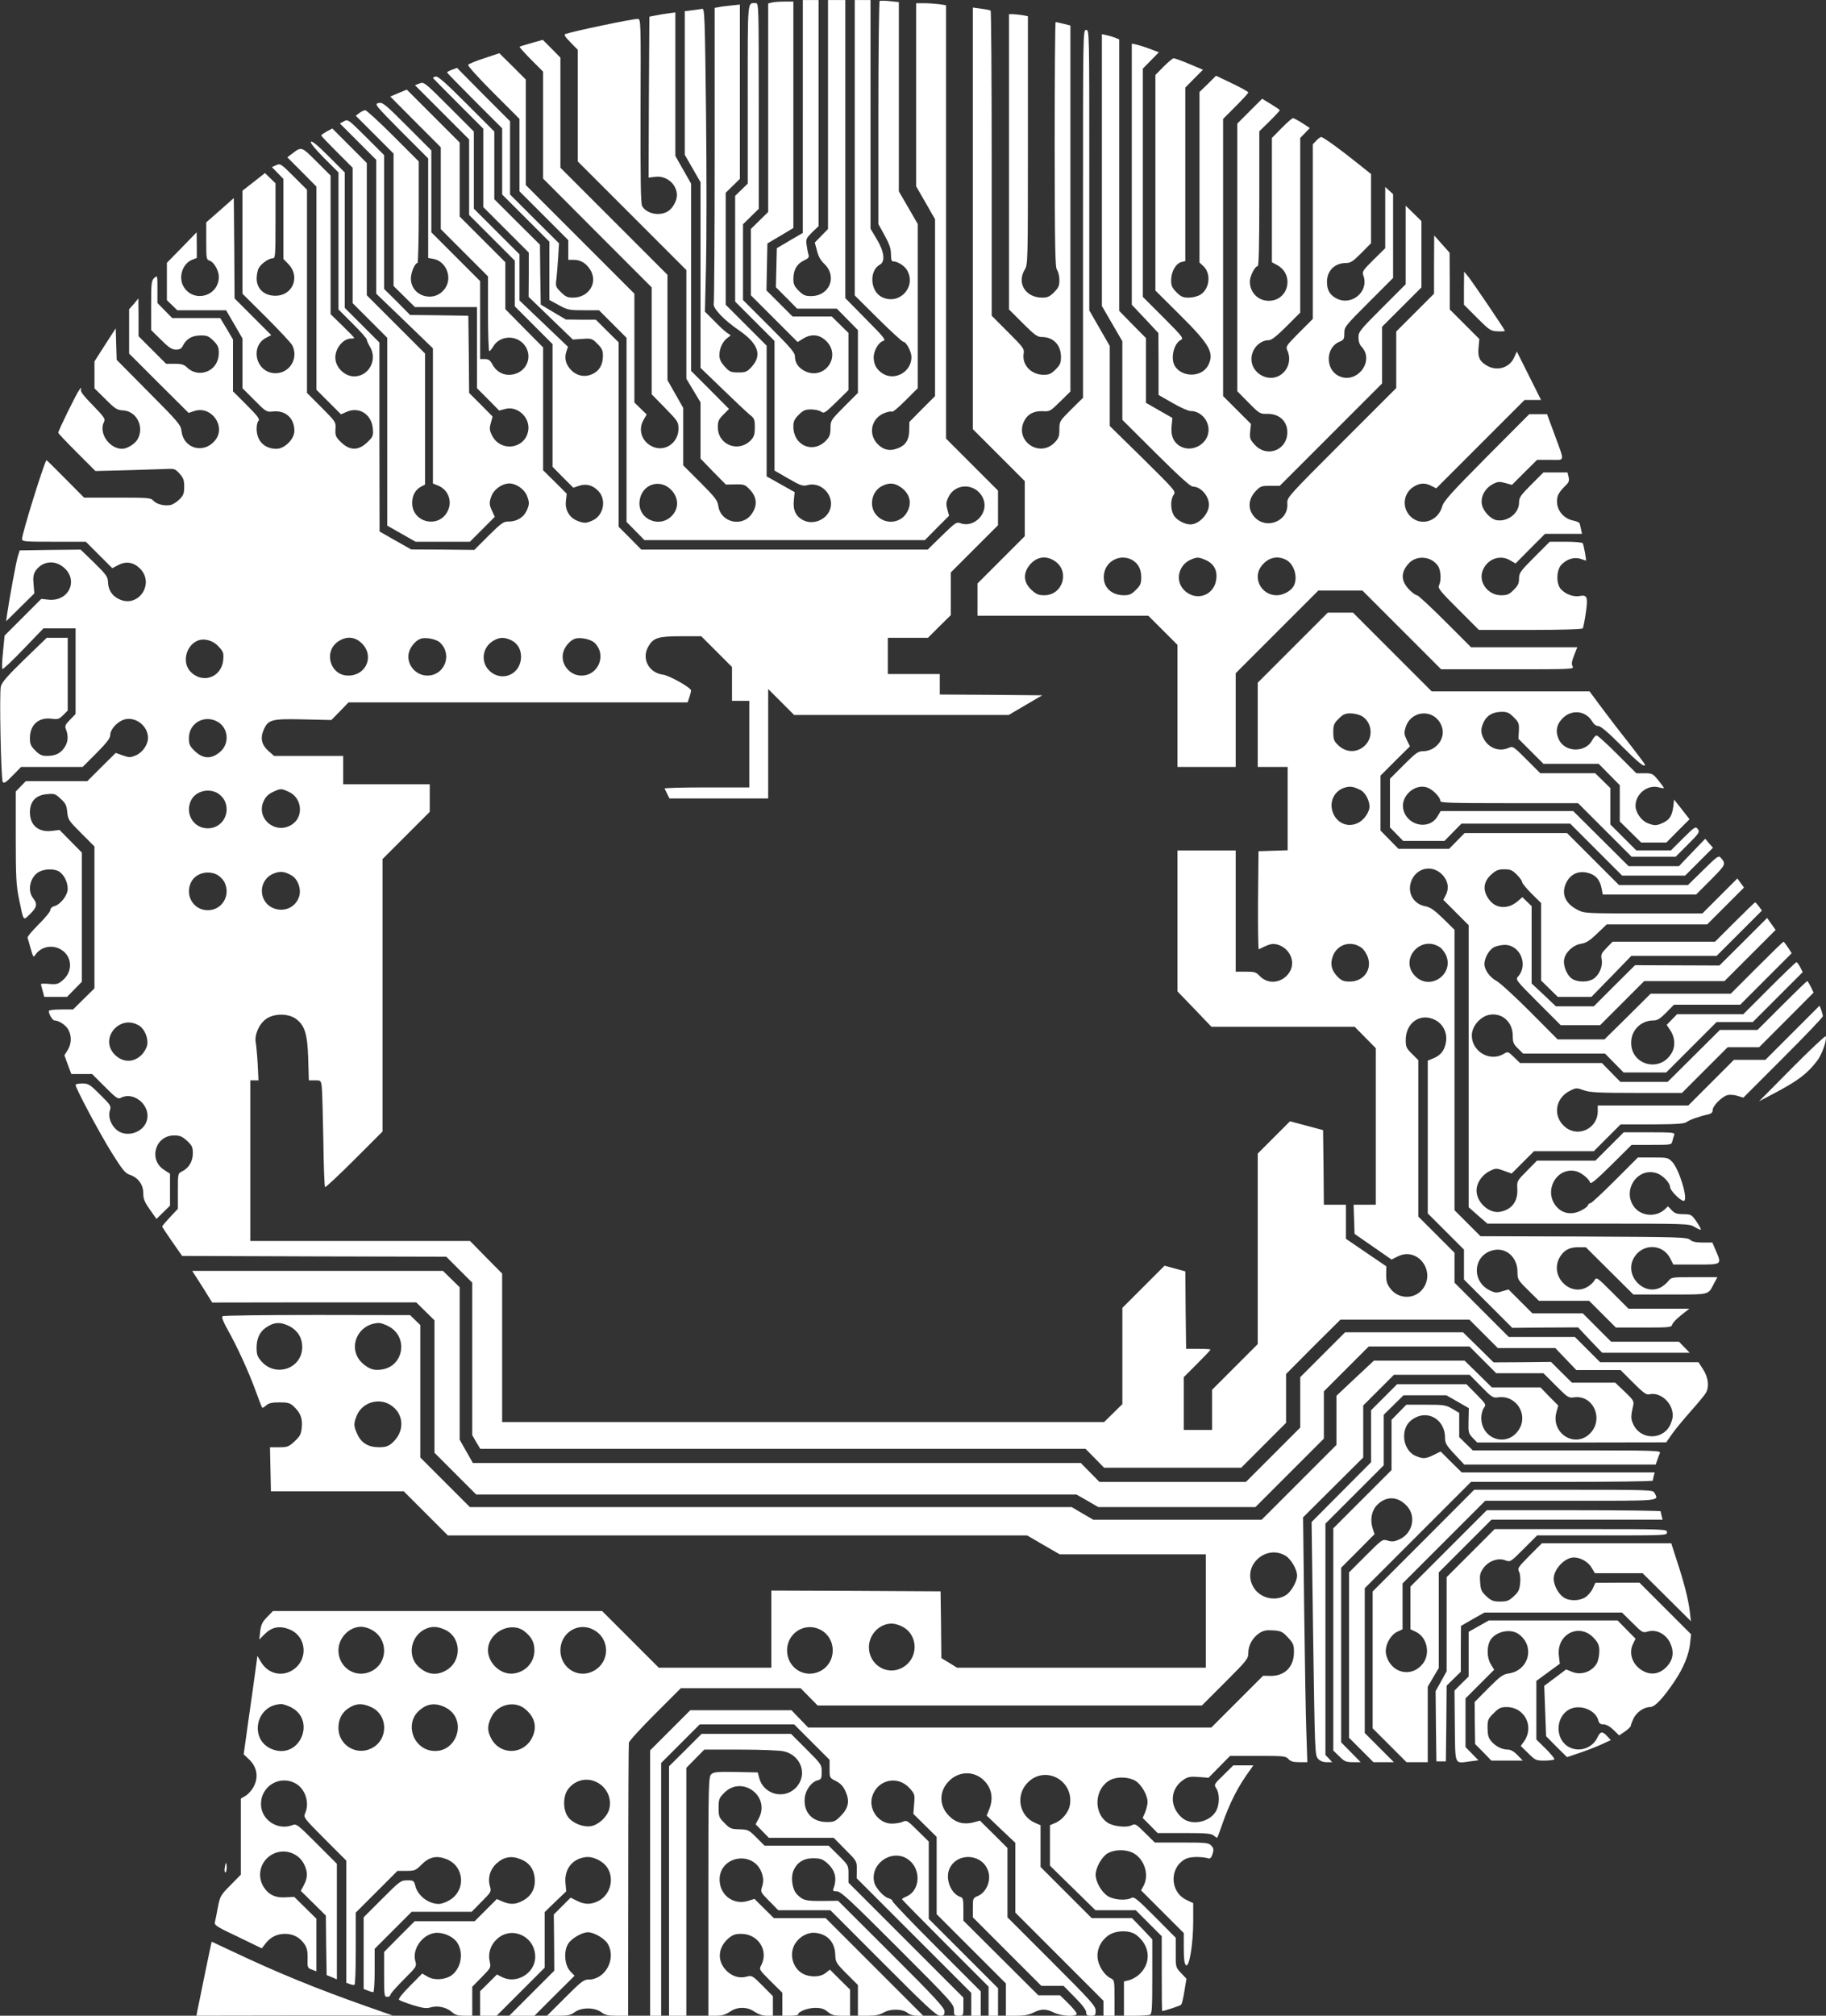 <?xml version="1.0" standalone="no"?>
<!DOCTYPE svg PUBLIC "-//W3C//DTD SVG 20010904//EN"
 "http://www.w3.org/TR/2001/REC-SVG-20010904/DTD/svg10.dtd">
<svg version="1.0" xmlns="http://www.w3.org/2000/svg"
 width="1160pt" height="1280pt" viewBox="0 0 1160 1280"
 preserveAspectRatio="xMidYMid meet">
<rect x="0" y="0" width="1160" height="1280" fill="#333333" stroke="none"/>
<g transform="translate(0,1280) scale(0.1,-0.1)"
fill="#ffffff" stroke="none">
<path d="M5100 12061 l0 -740 -82 -48 -83 -49 -3 -124 -3 -124 68 -68 67 -68
126 0 126 0 67 -68 67 -68 0 -199 0 -200 -87 -87 c-85 -86 -87 -88 -87 -137
-1 -43 -6 -56 -32 -82 -82 -81 -204 -27 -204 92 0 33 6 47 34 75 28 28 41 34
78 34 24 0 53 -6 64 -14 19 -13 25 -9 97 61 l77 76 0 181 0 182 -53 52 -53 52
-125 0 -124 0 -83 83 -83 83 3 149 3 149 83 49 82 49 0 719 0 719 -57 0 c-32
0 -68 -3 -80 -6 l-23 -6 0 -662 0 -662 -55 -54 -55 -54 0 -211 0 -210 148
-148 149 -149 34 21 c52 32 102 28 144 -11 106 -98 -7 -259 -135 -193 -38 20
-60 52 -60 90 0 26 -24 54 -165 195 l-165 165 0 240 0 241 50 49 50 49 0 653
c0 637 0 653 -19 653 -54 0 -51 35 -51 -579 l0 -567 -40 -39 -40 -39 0 -336 0
-335 125 -125 125 -125 0 -412 0 -411 88 -51 c78 -45 92 -49 120 -42 84 25
169 -59 148 -144 -18 -71 -104 -111 -170 -80 -50 24 -70 65 -63 129 l5 51 -89
50 -89 50 0 415 0 415 -130 130 -130 130 0 355 0 356 45 44 45 44 0 554 0 553
-57 -6 c-32 -3 -68 -8 -80 -11 l-23 -4 0 -928 c0 -510 -3 -937 -6 -949 -8 -29
63 -104 161 -171 122 -84 147 -157 81 -230 -31 -34 -39 -37 -86 -37 -47 0 -55
3 -86 37 -25 28 -34 47 -34 73 0 43 21 88 52 110 23 16 23 16 3 27 -11 6 -49
39 -83 75 l-64 64 7 297 c4 163 4 597 0 963 -7 608 -9 666 -24 663 -9 -2 -37
-6 -63 -9 l-48 -6 0 -456 0 -456 50 -87 50 -87 0 -590 0 -589 139 -134 c76
-74 154 -147 172 -162 31 -24 34 -31 34 -81 0 -45 -5 -60 -24 -81 -78 -83
-211 -32 -211 81 0 38 5 50 36 81 l35 35 -120 121 -121 121 0 595 0 594 -50
88 -50 88 0 456 0 455 -47 -6 c-27 -4 -64 -10 -83 -14 l-35 -7 -3 -511 -2
-511 41 5 c72 10 139 -46 139 -117 0 -36 -28 -85 -59 -103 -53 -31 -136 -14
-162 35 -9 16 -11 178 -10 605 2 575 2 583 -18 583 -35 0 -400 -76 -460 -96
-10 -3 -1 -19 32 -52 l47 -48 0 -354 0 -355 345 -345 345 -345 0 -345 0 -345
45 -75 45 -75 0 -179 0 -178 80 -83 81 -82 60 1 c58 1 62 -1 95 -36 42 -46 46
-97 11 -149 -60 -90 -200 -58 -214 49 -5 34 -20 54 -114 148 l-109 109 0 182
0 183 -50 88 -50 88 0 335 0 334 -340 340 -340 340 0 350 0 349 -56 57 -56 56
-71 -20 c-40 -11 -74 -22 -76 -24 -3 -2 30 -38 72 -81 l77 -77 0 -340 0 -339
345 -346 345 -345 0 -340 0 -339 85 -87 c81 -83 85 -88 85 -132 0 -82 -74
-141 -149 -119 -78 24 -113 107 -73 175 l20 35 -39 38 -39 38 0 346 0 345
-345 345 -345 345 0 335 0 335 -84 84 -84 83 -96 -32 c-53 -17 -99 -36 -102
-42 -4 -6 68 -85 160 -177 l166 -166 0 -230 0 -230 155 -155 155 -155 0 -62 0
-63 33 0 c44 0 77 -19 104 -59 55 -82 -4 -181 -107 -181 -35 0 -48 6 -77 35
-33 33 -35 37 -28 87 3 29 8 91 11 138 l5 85 -156 155 -155 155 0 232 0 233
-169 169 -168 170 -32 -12 c-17 -6 -31 -14 -31 -17 0 -3 79 -84 175 -180 l175
-175 0 -210 0 -210 150 -150 150 -150 0 -185 0 -185 59 -32 c56 -31 66 -33
158 -33 l98 0 87 -87 88 -88 0 -585 0 -584 57 -58 57 -58 891 0 890 0 77 78
77 77 -11 40 c-9 34 -8 47 7 78 45 95 180 89 221 -10 38 -89 -57 -189 -146
-155 -23 9 -33 2 -116 -79 l-91 -89 -909 0 -910 0 -72 73 -72 72 0 585 0 586
-73 72 -72 72 -95 0 -95 1 -80 47 -80 48 -3 190 -2 190 -145 144 -145 145 0
215 0 215 -178 178 c-133 133 -182 176 -195 171 -9 -3 -17 -7 -17 -9 0 -1 72
-74 160 -162 l160 -160 0 -249 0 -249 144 -144 145 -145 0 -140 -1 -141 141
-136 140 -135 60 4 c58 4 62 3 96 -31 29 -29 35 -42 35 -76 0 -57 -22 -95 -66
-116 -47 -22 -98 -13 -135 24 -34 35 -45 73 -32 116 l11 33 -154 147 -154 147
0 146 0 147 -145 145 -145 145 0 245 0 245 -158 158 c-155 155 -159 158 -187
147 l-29 -11 172 -172 172 -172 0 -240 0 -240 145 -145 145 -145 0 -145 0
-145 120 -120 120 -120 0 -390 0 -389 66 -67 66 -66 36 12 c46 16 89 4 125
-35 50 -55 31 -152 -37 -184 -42 -20 -57 -20 -101 -2 -50 21 -77 70 -70 126
l5 45 -75 75 -75 74 0 390 0 390 -120 121 -120 122 0 149 0 149 -145 145 -145
145 0 235 0 235 -168 168 -168 168 -53 -22 -52 -22 160 -161 161 -161 0 -260
0 -260 150 -150 150 -150 0 -237 c0 -131 4 -238 8 -238 4 0 16 14 26 31 38 64
132 74 187 20 77 -78 23 -201 -89 -201 -45 0 -84 26 -107 71 -12 22 -23 29
-45 29 l-30 0 0 248 0 247 -155 155 -155 155 0 260 0 260 -154 154 c-142 142
-156 153 -182 147 -26 -7 -22 -12 144 -180 l172 -172 0 -316 0 -316 33 -6 c81
-15 122 -117 75 -186 -66 -97 -218 -54 -218 62 0 38 26 98 42 98 4 0 8 145 8
323 l0 322 -163 163 c-89 89 -169 162 -177 162 -8 0 -25 -8 -38 -18 l-22 -17
120 -120 120 -120 0 -420 0 -421 68 -67 68 -67 197 0 197 0 0 -257 0 -258 71
-71 70 -71 38 10 c80 22 162 -57 146 -140 -21 -115 -175 -135 -229 -29 -17 33
-18 45 -8 80 l11 41 -74 75 -75 75 -2 245 -3 245 -185 3 -185 2 -82 83 -83 82
0 425 0 425 -115 115 c-112 111 -115 114 -140 100 l-26 -14 116 -116 115 -115
0 -425 0 -425 180 -173 180 -174 0 -429 0 -429 34 -14 c63 -26 90 -98 61 -159
-55 -117 -229 -77 -227 52 1 46 21 82 57 101 l25 13 0 416 0 416 -185 185
-185 185 0 420 0 420 -110 110 -109 109 -36 -19 c-19 -11 -35 -22 -35 -25 0
-3 45 -50 100 -105 l100 -100 0 -430 0 -430 110 -110 110 -110 0 -596 0 -597
90 -51 90 -51 173 0 172 0 79 79 79 79 -16 35 c-21 43 -21 58 -3 102 17 40 68
75 111 75 43 0 94 -35 111 -75 18 -44 18 -59 -2 -101 -20 -41 -63 -66 -113
-66 -32 1 -46 -9 -127 -89 l-91 -91 -200 2 -201 1 -101 57 -100 57 -1 600 0
600 -110 110 -110 110 0 430 0 430 -104 104 c-69 69 -106 99 -111 91 -5 -8 26
-45 84 -104 l91 -91 0 -435 0 -435 90 -90 c50 -49 90 -95 90 -102 0 -7 9 -27
20 -45 50 -82 -7 -188 -100 -188 -62 0 -120 58 -120 120 0 59 50 120 100 120
11 0 20 2 20 4 0 3 -34 38 -75 78 l-75 73 0 440 0 440 -90 90 c-98 97 -93 96
-160 45 l-25 -19 93 -93 92 -93 0 -645 0 -645 78 -78 78 -78 39 17 c78 32 154
-17 163 -105 4 -47 2 -53 -30 -85 -60 -60 -116 -60 -175 -1 -31 31 -34 40 -32
80 3 45 2 46 -89 138 l-92 92 0 645 0 645 -85 85 c-81 81 -85 83 -111 71 l-27
-12 36 -37 37 -38 0 -254 0 -254 31 -32 c84 -87 21 -215 -100 -201 -62 7 -101
50 -101 110 1 23 6 52 14 65 15 28 64 62 89 62 16 0 17 18 17 238 l0 238 -33
32 -34 33 -71 -56 -72 -56 0 -327 0 -327 151 -150 c83 -83 157 -162 165 -177
43 -81 -15 -178 -106 -178 -123 0 -167 170 -58 226 l31 16 -116 116 -117 117
-2 318 -3 319 -87 -77 -88 -77 0 -119 c0 -110 1 -118 21 -124 28 -9 59 -63 59
-103 0 -124 -161 -168 -224 -62 -34 59 -8 144 53 170 l31 12 0 82 -1 81 -94
-97 -95 -97 0 -118 0 -119 33 -32 33 -32 155 0 155 0 52 -89 52 -90 0 -158 0
-158 76 -76 c74 -75 77 -76 118 -72 79 9 136 -42 136 -123 0 -52 -62 -114
-114 -114 -76 0 -126 50 -126 128 0 21 5 43 12 50 10 10 -6 31 -75 100 l-87
87 0 165 0 164 -40 68 -41 68 -152 0 -153 0 -47 48 -47 48 0 88 c0 88 0 89
-20 71 -18 -17 -20 -31 -20 -174 l0 -157 63 -62 c50 -50 69 -62 95 -62 25 0
35 6 46 29 22 41 58 61 112 61 39 0 51 -5 80 -34 28 -28 34 -42 34 -76 0 -53
-25 -95 -68 -116 -45 -21 -97 -13 -132 21 -21 20 -36 25 -81 25 l-54 0 -88 88
-87 87 0 120 -1 120 -29 -35 -30 -34 0 -141 0 -140 189 -189 189 -188 36 12
c110 36 205 -100 131 -188 -72 -86 -199 -51 -212 60 -5 40 -17 55 -209 248
l-203 205 -3 100 -3 100 -68 -105 -67 -105 0 -85 0 -86 70 -69 c62 -62 74 -69
112 -71 87 -5 137 -107 91 -185 -17 -29 -67 -59 -97 -59 -83 0 -152 103 -115
172 9 17 1 30 -71 104 -60 61 -81 89 -76 101 5 15 3 14 -10 -2 -17 -21 -134
-259 -134 -273 0 -4 53 -60 118 -125 l118 -118 200 5 c109 3 223 7 252 8 49 3
56 0 83 -30 24 -27 29 -41 29 -83 0 -42 -5 -55 -29 -79 -16 -16 -40 -32 -55
-36 -38 -9 -90 3 -111 26 -17 19 -31 20 -230 20 l-211 0 -119 120 c-65 66
-119 119 -120 118 -19 -28 -155 -466 -155 -500 0 -17 12 -18 203 -18 l202 0
84 -84 84 -84 39 20 c49 26 96 18 137 -22 96 -96 -10 -253 -132 -195 -45 21
-69 58 -71 107 -1 35 -9 47 -87 124 l-87 84 -193 -2 -194 -3 -11 -35 c-11 -33
-55 -274 -69 -370 l-6 -45 90 89 89 88 -5 58 c-4 44 -1 63 12 84 38 57 109 72
166 33 113 -76 55 -228 -82 -215 l-47 5 -117 -117 -116 -116 -10 -103 c-6 -57
-8 -106 -4 -109 4 -4 64 53 134 126 l127 132 102 0 102 0 0 -272 0 -272 -35
-36 c-32 -33 -35 -40 -25 -64 15 -41 12 -78 -9 -110 -26 -40 -57 -55 -110 -56
-36 0 -49 6 -77 34 -29 29 -34 41 -34 80 0 84 56 133 138 122 39 -5 47 -3 73
23 l29 29 0 231 0 231 -66 0 -67 0 -142 -137 c-110 -107 -144 -146 -150 -173
-10 -44 1 -585 12 -605 7 -12 20 -4 63 40 l54 55 196 0 195 0 88 88 c65 66 87
94 87 114 0 36 44 85 89 99 71 21 151 -40 151 -116 0 -44 -35 -94 -78 -112
-34 -14 -41 -14 -82 0 l-45 16 -90 -89 -90 -90 -196 0 -195 0 -32 -33 -32 -33
0 -291 c0 -253 3 -304 20 -389 31 -149 26 -142 71 -98 44 43 48 64 19 101 -39
49 -18 138 40 168 38 19 100 19 128 -1 30 -21 52 -66 52 -108 0 -41 -46 -100
-85 -110 -15 -4 -25 -14 -25 -24 0 -10 -33 -51 -74 -91 -41 -41 -73 -79 -71
-85 2 -6 11 -37 20 -70 16 -56 17 -58 31 -37 36 51 107 64 162 31 72 -44 76
-139 10 -195 -28 -24 -39 -27 -85 -23 -29 3 -53 2 -53 -1 0 -3 5 -23 11 -43
l10 -38 72 0 73 0 47 48 47 48 0 410 0 410 -71 72 -71 72 -47 -6 c-86 -11
-141 35 -141 118 0 69 37 109 107 115 47 5 54 3 88 -29 32 -29 38 -42 42 -85
5 -48 10 -55 89 -134 l84 -84 0 -450 0 -451 -68 -67 -68 -67 -77 0 c-42 0 -77
-4 -77 -10 0 -21 24 -60 37 -60 28 0 73 -31 88 -60 21 -40 19 -89 -5 -128
l-21 -33 22 -60 22 -59 66 0 66 0 81 -81 c72 -72 84 -80 102 -70 79 42 185
-43 167 -135 -15 -83 -129 -123 -194 -69 -38 33 -56 85 -43 124 9 27 6 33 -62
100 -66 66 -75 71 -114 71 -23 0 -42 -4 -42 -9 0 -21 152 -306 228 -428 70
-112 87 -133 117 -143 52 -17 85 -62 85 -116 0 -37 8 -56 42 -105 l42 -59 43
42 43 42 0 101 0 102 -37 24 c-102 65 -57 219 63 219 37 0 51 -6 82 -34 32
-30 37 -40 37 -79 0 -51 -25 -94 -68 -115 -27 -13 -27 -14 -27 -125 l0 -113
-50 -53 c-27 -29 -50 -56 -50 -60 1 -3 29 -46 64 -96 l63 -90 839 -3 839 -2
82 -82 83 -83 0 -484 0 -484 25 -44 26 -43 1922 0 1923 0 59 -60 59 -60 436 0
435 0 143 143 142 142 0 155 0 155 172 173 173 172 410 0 410 0 90 -90 90 -90
182 0 183 0 67 -70 67 -70 141 0 140 0 80 -80 c65 -65 83 -78 102 -74 56 15
126 -33 144 -98 9 -34 7 -49 -6 -85 -41 -108 -190 -112 -239 -8 -17 36 -17 51
0 125 5 22 -4 35 -55 83 l-60 57 -138 0 -137 0 -67 66 -66 66 -183 -2 -182 -1
-97 96 -97 95 -375 0 -374 0 -143 -143 -142 -142 0 -160 0 -160 -173 -173
-172 -172 -465 0 -466 0 -59 60 -59 60 -1931 0 -1931 0 -42 74 -42 74 0 484 0
484 -53 52 -53 52 -796 0 -797 0 64 -100 63 -101 648 1 648 0 58 -57 58 -57 0
-421 0 -420 133 -133 132 -132 1907 0 1906 0 70 -40 69 -40 499 0 499 0 218
218 217 217 0 150 0 150 143 143 142 142 320 0 320 0 85 -85 85 -85 150 0 150
0 79 -79 c75 -75 80 -79 116 -74 125 17 192 -146 96 -234 -97 -89 -244 9 -209
139 l12 43 -57 57 -56 58 -154 0 -155 0 -86 85 -87 85 -288 0 -288 0 -119
-111 -119 -112 0 -156 0 -156 -238 -238 -237 -237 -535 0 -535 0 -69 40 -68
40 -1912 0 -1911 0 -158 158 -157 157 0 421 0 420 -33 32 -32 31 -590 1 c-325
0 -595 -3 -601 -8 -8 -5 3 -33 33 -87 59 -104 137 -275 180 -395 19 -52 36
-97 39 -99 2 -2 13 4 25 15 16 14 36 19 84 19 54 0 67 -4 90 -25 43 -40 58
-77 52 -134 -4 -42 -10 -55 -45 -88 -38 -35 -46 -38 -99 -38 l-58 0 3 -140 3
-140 422 0 422 0 140 -140 140 -140 1840 0 1840 0 103 -60 104 -60 464 0 464
0 0 -360 0 -360 -790 0 -790 0 -50 31 -50 30 -2 212 -3 212 -537 3 -538 2 0
-245 0 -245 -358 0 -357 0 -180 180 -180 180 -1045 0 -1046 0 -37 -38 c-30
-31 -39 -48 -44 -91 l-6 -52 35 35 c44 44 93 54 153 31 116 -44 127 -199 19
-263 -70 -41 -154 -18 -197 56 l-22 37 -12 -90 c-7 -50 -26 -190 -44 -313
l-31 -222 31 -29 c55 -51 66 -117 30 -181 -11 -20 -34 -45 -50 -54 l-29 -17 0
-242 0 -241 -66 -67 c-63 -64 -66 -69 -80 -140 -7 -41 -16 -83 -19 -95 -4 -19
13 -30 147 -93 l151 -73 24 31 c32 41 73 61 123 61 52 0 92 -21 122 -62 18
-27 23 -45 22 -94 -2 -58 0 -61 27 -71 l29 -11 0 167 0 167 -70 69 -71 70 -53
-3 c-63 -4 -104 13 -136 58 -43 60 -35 142 18 192 75 71 198 46 238 -49 19
-44 18 -77 -5 -122 l-20 -38 79 -78 80 -79 2 -189 3 -189 33 -13 32 -14 0 367
0 367 -128 128 c-123 123 -129 128 -156 117 -93 -35 -197 34 -198 132 -2 119
124 191 225 130 59 -37 84 -123 55 -187 -11 -25 -7 -31 125 -163 l137 -137 0
-388 0 -388 23 -8 c12 -5 25 -7 29 -4 5 2 8 106 8 231 l0 227 132 132 133 133
56 0 c53 0 60 3 96 39 49 50 96 60 158 36 116 -44 127 -200 19 -262 -21 -13
-51 -23 -66 -23 -65 0 -132 50 -149 112 -9 36 -12 38 -52 38 -41 0 -47 -5
-160 -118 l-117 -117 0 -228 0 -227 26 -10 c14 -6 30 -10 35 -10 5 0 9 59 9
137 l0 138 117 117 118 118 190 0 191 0 63 64 c62 62 63 64 53 99 -15 53 1
106 42 144 45 41 93 51 151 28 56 -21 87 -63 92 -124 5 -60 -20 -109 -72 -138
-47 -27 -82 -29 -132 -8 l-37 16 -71 -71 -70 -70 -191 0 -190 0 -97 -97 -97
-98 0 -142 c0 -136 1 -143 20 -143 11 0 20 6 20 13 0 7 38 50 84 96 83 83 84
84 74 119 -20 73 41 163 120 177 51 8 115 -18 144 -57 45 -64 29 -165 -33
-211 -41 -29 -111 -34 -152 -9 l-35 20 -78 -79 c-49 -49 -75 -82 -69 -88 6 -5
45 -20 89 -34 63 -19 85 -22 111 -14 44 13 98 2 134 -28 22 -20 40 -25 80 -25
l51 0 0 92 0 92 60 61 c58 59 59 61 51 98 -12 52 4 105 45 143 93 88 244 19
244 -112 0 -104 -119 -176 -212 -128 l-31 16 -53 -53 -54 -53 0 -78 0 -78 53
0 52 0 153 153 152 152 0 177 0 176 68 66 69 66 -5 54 c-7 87 43 152 127 163
49 7 115 -26 141 -70 44 -71 15 -172 -60 -209 -46 -23 -87 -23 -135 2 l-40 20
-53 -53 -54 -54 2 -178 1 -179 -143 -143 -143 -143 80 0 80 0 127 127 128 127
-27 28 c-37 39 -44 128 -13 176 21 33 87 72 125 72 38 0 104 -38 125 -72 57
-94 -13 -228 -120 -228 -32 0 -47 -12 -150 -115 l-115 -115 73 0 c60 0 78 4
103 23 43 31 125 31 168 0 25 -19 43 -23 101 -23 l70 0 1 858 c0 471 2 866 4
876 2 11 77 93 167 183 l163 163 380 0 381 0 54 -55 54 -55 1221 0 1220 0 148
148 c140 140 147 149 147 187 0 49 29 98 72 126 26 16 45 19 87 16 48 -3 58
-8 93 -45 34 -37 38 -47 38 -93 0 -94 -59 -153 -151 -151 l-45 1 -165 -165
-164 -164 -1280 0 -1281 0 -53 55 -53 55 -322 0 -321 0 -128 -128 -127 -127 0
-843 0 -842 35 0 35 0 0 803 0 802 123 123 122 122 300 0 300 0 113 -113 112
-112 0 -57 c0 -57 0 -58 41 -78 30 -16 46 -33 61 -67 27 -61 18 -105 -32 -155
-33 -34 -43 -38 -86 -38 -94 0 -150 61 -142 152 6 54 43 104 85 114 20 5 23
13 23 53 0 45 -2 48 -98 144 l-97 97 -284 0 -284 0 -103 -103 -104 -103 0
-792 0 -792 55 0 55 0 0 787 0 787 57 58 57 58 231 0 c126 0 250 -5 275 -11
112 -26 153 -154 74 -233 -76 -75 -205 -39 -231 64 l-9 35 -139 3 c-118 2
-140 0 -156 -14 -18 -16 -19 -49 -19 -776 l0 -758 50 0 c36 0 59 7 86 25 25
17 50 25 79 25 29 0 54 -8 79 -25 24 -16 51 -25 76 -25 l40 0 0 62 0 62 -66
67 c-63 63 -68 66 -98 58 -47 -14 -94 0 -131 37 -60 60 -56 145 11 204 28 24
44 30 82 30 108 0 176 -105 128 -199 -15 -27 -14 -28 60 -102 l74 -73 0 -73 0
-73 50 0 c28 0 50 4 50 8 0 18 61 42 108 42 39 0 57 -6 80 -25 24 -20 41 -25
86 -25 l56 0 0 83 0 83 -64 63 -64 64 -28 -22 c-35 -28 -105 -28 -149 -1 -64
39 -83 129 -42 191 30 45 82 71 130 65 75 -9 121 -60 123 -139 2 -47 5 -53 73
-121 l71 -71 0 -98 0 -97 64 0 c48 0 74 6 101 21 42 25 123 23 153 -5 11 -9
35 -16 58 -16 l39 0 -310 310 -310 310 -165 0 -164 0 -62 61 -61 61 -42 -13
c-87 -26 -170 30 -179 120 -16 167 222 210 270 49 8 -29 8 -48 0 -76 -12 -37
-11 -37 45 -94 l57 -58 166 0 165 0 335 -335 c279 -280 339 -335 362 -335 24
0 28 4 28 28 0 22 -57 85 -338 365 l-338 337 -101 -1 c-106 -1 -124 4 -162 44
-28 31 -39 104 -21 147 22 53 64 80 125 80 46 0 60 -5 89 -30 52 -46 65 -99
40 -164 -5 -12 0 -16 22 -16 25 0 83 -54 387 -358 342 -342 357 -359 357 -395
0 -34 2 -37 30 -37 30 0 30 0 30 58 l0 57 -365 365 -365 365 0 55 c0 55 -1 56
-63 118 l-63 62 -203 0 -204 0 -51 51 c-49 49 -53 51 -108 53 -52 1 -61 4 -95
39 -35 35 -38 41 -38 97 0 55 3 62 36 96 112 112 293 -20 220 -161 l-21 -39
42 -43 42 -43 206 0 206 0 73 -74 c74 -74 74 -74 74 -129 l-1 -54 364 -364
364 -364 0 -72 0 -73 30 0 30 0 0 78 0 77 -280 280 c-154 154 -280 285 -280
292 0 7 -11 15 -25 19 -30 7 -82 65 -91 99 -31 124 120 222 220 144 79 -62 71
-193 -14 -231 -17 -7 -30 -15 -30 -18 0 -3 124 -129 275 -280 l275 -275 0 -92
0 -93 30 0 30 0 0 88 0 87 -220 220 -220 220 0 245 0 246 -70 69 c-65 65 -71
68 -95 57 -14 -7 -46 -12 -70 -12 -83 0 -148 89 -125 170 32 110 164 140 240
53 31 -35 32 -40 27 -99 l-5 -62 74 -73 74 -73 0 -246 0 -245 220 -220 220
-220 0 -102 0 -103 68 0 c48 0 79 6 107 20 49 25 81 25 130 0 46 -23 145 -28
145 -7 0 7 -24 36 -53 65 l-53 52 -69 0 -69 0 -238 237 -238 237 0 73 c0 61
-3 73 -18 77 -64 21 -101 121 -68 185 54 104 214 87 245 -26 17 -59 -15 -131
-68 -153 -30 -12 -31 -15 -31 -74 l0 -61 218 -218 217 -217 70 0 71 0 72 -73
c46 -46 72 -80 72 -95 0 -18 6 -22 30 -22 27 0 30 3 30 33 0 29 -28 60 -280
312 l-280 280 0 220 0 220 -87 87 -88 87 -40 -11 c-61 -16 -113 -3 -156 41
-65 65 -65 157 0 222 60 60 149 65 212 12 57 -49 73 -118 43 -192 l-16 -40 91
-87 91 -86 0 -222 0 -221 280 -280 280 -280 0 -47 0 -48 35 0 35 0 0 113 c0
110 -1 114 -24 125 -38 17 -78 77 -83 126 -7 55 17 108 65 144 47 35 135 38
179 6 93 -69 99 -185 14 -257 -17 -14 -44 -28 -61 -32 l-30 -7 0 -109 0 -109
74 0 c41 0 81 3 90 6 14 5 16 36 16 243 l0 236 -64 68 -65 67 -128 0 -128 0
-163 163 -162 162 0 132 0 133 -33 14 c-103 43 -128 177 -48 257 112 113 296
12 267 -146 -8 -43 -50 -94 -93 -111 l-33 -14 0 -129 0 -128 144 -141 145
-142 128 0 128 0 83 -83 82 -82 0 -238 c0 -130 1 -237 3 -237 13 0 114 33 120
40 5 4 14 43 21 86 l13 79 -34 36 c-34 36 -35 37 -34 130 l0 94 -131 132
c-116 116 -134 131 -151 121 -36 -19 -114 -12 -152 13 -39 27 -75 90 -75 134
0 44 38 112 74 135 49 29 130 28 177 -4 63 -43 88 -135 54 -200 l-16 -30 136
-136 135 -135 0 -96 c0 -70 4 -100 14 -108 21 -17 46 136 46 279 l0 115 -42
20 c-108 51 -111 207 -6 261 29 15 99 16 147 3 9 -3 18 8 24 29 8 26 7 36 -8
52 -17 18 -31 20 -189 20 l-170 0 -62 61 c-56 56 -63 60 -84 49 -33 -18 -121
-8 -157 18 -90 64 -79 217 20 269 45 23 118 20 161 -6 38 -24 76 -91 76 -134
0 -15 -7 -44 -15 -64 l-16 -37 48 -48 47 -48 170 0 c144 0 172 -3 188 -17 10
-9 20 -14 21 -12 2 2 16 40 31 84 50 142 101 242 182 352 l16 23 -63 0 -64 0
-62 -61 c-62 -60 -62 -61 -46 -86 21 -32 21 -99 0 -140 -38 -73 -155 -99 -217
-47 -84 72 -79 187 12 245 27 17 44 19 94 15 l61 -5 69 70 68 69 177 0 c163 0
177 -1 194 -20 14 -15 31 -20 69 -20 l51 0 -6 182 c-4 101 -10 451 -14 778
l-7 595 191 190 191 190 0 165 0 165 98 98 97 97 240 0 241 0 73 -74 c69 -70
75 -74 110 -69 114 15 193 -112 128 -208 -75 -112 -237 -58 -237 78 0 21 7 49
16 62 16 22 15 24 -47 87 l-63 64 -221 0 -220 0 -83 -83 -82 -82 0 -165 0
-165 -189 -190 -189 -190 10 -740 c11 -722 11 -741 31 -763 14 -15 32 -22 55
-22 l35 0 -21 23 -22 23 0 735 0 734 185 185 185 185 0 160 0 161 63 62 63 62
136 0 136 0 72 -41 71 -41 -2 -80 c-2 -74 0 -80 26 -108 l29 -30 600 0 601 1
36 52 c20 29 75 95 121 147 47 53 90 105 96 117 21 39 14 96 -18 146 l-30 47
-313 0 -312 0 -80 80 -80 80 -210 0 -210 0 -173 173 -172 172 0 95 0 95 -115
115 -115 115 0 496 0 497 -40 40 c-36 35 -40 45 -40 88 0 112 96 176 189 126
47 -25 73 -76 68 -129 -6 -57 -31 -92 -78 -112 l-39 -16 0 -485 0 -485 115
-115 115 -115 0 -95 0 -95 153 -153 154 -154 209 2 209 1 76 -81 77 -80 278 0
278 0 -34 35 -34 35 -216 0 -215 0 -90 90 -90 90 -160 0 -160 0 -76 76 -76 76
-41 -12 c-35 -11 -45 -10 -78 6 -118 58 -106 221 17 254 84 23 159 -42 159
-136 0 -48 2 -52 68 -117 l68 -67 159 0 160 0 85 -85 85 -85 176 0 c164 0 177
1 182 19 2 10 28 37 57 60 l52 41 -193 0 -194 0 -101 101 c-97 97 -102 101
-114 80 -6 -12 -26 -31 -43 -41 -110 -68 -242 63 -182 180 25 48 62 70 118 70
l51 0 151 -150 151 -150 233 0 c260 0 240 -5 281 73 l20 37 -146 0 c-144 0
-146 0 -166 -25 -11 -14 -33 -32 -48 -40 -109 -56 -232 76 -172 185 52 95 183
95 232 0 l20 -40 145 0 c166 0 164 -2 124 91 l-21 49 -61 0 c-44 0 -66 5 -80
17 -18 17 -67 18 -676 21 l-656 2 -82 82 -83 83 0 890 0 891 -72 71 c-57 55
-82 72 -112 78 -82 14 -122 95 -86 171 37 76 130 92 190 32 38 -37 47 -86 26
-129 l-17 -33 81 -81 80 -80 0 -895 0 -896 59 -52 60 -52 640 0 c634 0 640 0
676 -21 20 -12 38 -20 40 -17 2 2 -10 25 -28 51 -31 45 -34 46 -83 47 -41 0
-55 5 -74 25 l-24 25 -21 -20 c-53 -49 -143 -44 -189 10 -87 104 13 262 139
220 38 -12 85 -62 85 -89 0 -23 75 -95 89 -86 25 15 -33 202 -76 247 -26 27
-31 28 -123 28 l-95 0 -145 -145 c-80 -80 -150 -145 -156 -145 -7 0 -15 -7
-18 -16 -3 -8 -26 -24 -51 -35 -56 -25 -111 -14 -149 31 -81 97 0 247 120 224
35 -6 86 -46 96 -74 4 -11 43 22 135 113 l128 127 127 0 c125 0 126 0 132 24
3 13 9 31 12 40 5 14 -12 16 -158 16 l-163 0 -90 -90 -90 -90 -185 0 -186 0
-64 -65 c-63 -63 -64 -65 -61 -114 4 -81 -35 -132 -110 -146 -70 -12 -149 60
-149 135 0 49 35 100 84 124 38 19 41 19 89 2 l50 -18 71 71 71 71 190 0 190
0 85 85 85 85 200 0 c158 1 204 4 219 15 19 14 83 37 139 49 19 5 27 13 27 27
0 27 59 86 94 95 16 4 45 2 65 -5 l36 -11 253 253 c138 138 252 257 252 264 0
6 -5 24 -10 39 l-11 28 -172 -172 -172 -172 -100 0 -100 0 -145 -145 -145
-145 -287 0 -288 0 0 -37 c0 -107 -121 -167 -204 -102 -84 66 -69 185 28 233
38 19 42 19 87 3 39 -14 91 -17 335 -17 l289 0 145 145 145 145 100 0 100 0
173 173 173 174 -17 36 c-10 20 -20 37 -23 37 -4 0 -76 -70 -161 -155 l-155
-155 -119 0 -120 0 -166 -165 -166 -165 -150 0 -150 0 -59 60 -59 60 -260 0
-260 0 -38 37 c-38 37 -38 37 -67 20 -87 -51 -201 16 -201 118 0 60 57 124
117 132 79 11 143 -49 143 -134 0 -42 5 -53 33 -81 l33 -32 260 0 260 0 59
-60 59 -60 136 0 135 0 160 160 160 160 115 0 115 0 159 159 158 158 -16 32
c-9 17 -20 31 -24 31 -4 0 -81 -74 -172 -165 l-165 -165 -210 0 -211 0 -33
-34 -33 -34 20 -30 c31 -43 37 -100 15 -142 -72 -139 -274 -83 -260 73 6 72
67 127 139 127 27 0 43 10 83 50 l49 50 211 0 210 0 164 164 163 163 -23 36
c-13 20 -26 37 -29 37 -3 0 -79 -74 -170 -165 l-165 -165 -254 0 -255 0 -146
-145 -147 -145 -149 0 -149 0 -175 176 c-96 96 -192 184 -213 195 -42 22 -77
71 -77 107 0 38 30 92 61 107 15 8 46 15 68 15 98 0 152 -127 84 -202 -16 -18
-12 -24 127 -163 l145 -145 125 0 125 0 140 140 140 140 255 0 255 0 163 163
162 162 -27 38 -27 38 -151 -151 -152 -151 -268 1 -268 1 -131 -130 -131 -131
-121 0 -120 0 -77 73 -77 72 0 246 0 245 -29 28 -30 29 -31 -27 c-58 -49 -131
-47 -174 4 -50 60 -46 120 10 169 28 25 44 31 80 31 39 0 51 -5 80 -34 19 -19
34 -40 34 -48 0 -7 27 -40 60 -73 l60 -59 0 -246 0 -246 53 -52 53 -52 107 0
107 0 127 130 126 130 271 0 271 0 144 144 144 144 -19 26 c-11 14 -21 26 -24
26 -3 0 -61 -56 -130 -125 l-125 -125 -325 0 -326 0 -38 -39 c-33 -34 -37 -42
-31 -74 8 -43 -15 -98 -53 -123 -34 -22 -100 -22 -134 0 -34 22 -60 86 -51
126 9 45 57 89 106 97 33 5 55 19 103 65 l61 58 319 0 319 0 117 117 117 117
-21 29 -21 29 -111 -111 -111 -111 -374 0 c-366 0 -375 0 -418 22 -80 40 -107
103 -73 173 30 62 92 83 159 55 36 -15 57 -45 66 -94 l7 -36 297 0 296 0 94
94 c95 96 97 99 63 139 -14 16 -22 11 -112 -78 l-97 -95 -219 0 -219 0 -165
165 -165 165 -325 0 -326 0 -49 -50 -49 -50 -161 0 -161 0 -57 58 -57 58 0
174 0 175 93 93 94 93 -20 40 c-17 35 -18 46 -8 79 36 119 196 120 232 1 22
-73 -40 -151 -121 -151 -31 0 -46 -11 -123 -88 l-87 -87 0 -155 0 -154 42 -43
42 -43 131 0 131 0 54 55 54 55 346 0 345 0 165 -165 165 -165 200 0 200 0 89
89 88 88 -25 28 -24 29 -84 -87 -83 -87 -160 0 -160 0 -176 175 -176 175 -421
0 -421 0 -20 -34 c-54 -91 -197 -59 -218 49 -15 81 74 160 151 135 36 -12 85
-61 85 -86 0 -12 66 -14 438 -14 l437 0 170 -170 170 -170 140 0 140 0 78 78
c72 72 76 79 63 97 -14 19 -18 17 -93 -57 l-78 -78 -110 0 -110 0 -83 83 -82
82 0 116 0 115 -48 47 -48 47 -174 0 -175 0 -87 87 c-86 86 -87 86 -117 73
-60 -25 -126 1 -157 62 -18 35 -18 62 2 104 20 42 59 64 115 64 34 0 47 -6 76
-35 31 -31 34 -39 32 -85 l-3 -51 79 -79 80 -80 175 0 176 0 67 -68 67 -68 0
-115 0 -115 68 -67 68 -67 80 0 80 0 73 74 74 74 -49 63 -49 62 -5 -44 c-8
-59 -23 -83 -64 -103 -42 -20 -57 -20 -101 -2 -40 17 -75 68 -75 109 0 77 78
138 150 117 17 -5 30 -6 30 -3 0 2 -16 25 -36 49 -34 42 -39 44 -88 44 l-51 0
-120 120 c-66 66 -125 120 -132 120 -7 0 -19 -13 -28 -30 -41 -79 -169 -79
-210 0 -25 49 -19 96 18 135 56 62 149 55 191 -15 11 -19 25 -30 39 -30 15 0
63 -40 147 -125 107 -107 150 -142 150 -120 0 3 -48 67 -107 143 -60 75 -139
179 -177 230 l-68 92 -502 0 -501 0 -250 250 -250 250 -80 0 -80 0 -222 -222
-223 -223 0 -267 0 -268 95 0 95 0 0 -265 0 -264 -92 -3 -93 -3 -3 -313 c-1
-173 1 -312 5 -310 73 37 88 40 128 27 24 -9 48 -27 62 -48 81 -121 -87 -252
-187 -146 -20 22 -32 25 -87 25 l-63 0 0 385 0 385 -185 0 -185 0 0 -447 0
-448 108 -112 108 -113 455 0 455 0 67 -68 67 -68 0 -497 0 -497 -70 0 -71 0
3 -92 3 -93 117 -81 118 -82 40 20 c128 64 247 -100 154 -212 -53 -62 -151
-59 -201 7 -22 29 -27 45 -27 89 l1 53 -128 87 -129 88 0 108 0 108 -70 0 -70
0 -2 237 -3 237 -105 28 -105 28 -102 -102 -103 -103 0 -605 0 -605 -145 -145
-145 -145 0 -127 0 -128 -90 0 -90 0 0 168 0 167 85 85 c47 47 85 87 85 90 0
3 -35 5 -77 5 l-78 0 -3 246 -2 246 -66 18 -66 18 -134 -134 -134 -134 0 -305
0 -306 -58 -57 -58 -57 -1912 0 -1912 0 0 471 0 472 -102 103 -102 104 -698 0
-698 0 0 510 0 510 26 0 26 0 -5 103 c-3 56 -9 117 -12 135 -10 47 18 116 63
150 49 37 140 39 191 3 57 -41 74 -96 79 -253 l4 -138 39 0 c37 0 38 -1 43
-42 3 -24 7 -175 10 -336 2 -162 7 -296 11 -300 3 -3 87 75 185 173 l180 180
0 865 0 865 150 150 150 150 0 87 0 88 -275 0 -275 0 0 90 0 90 -220 0 -219 0
-35 31 c-43 37 -54 81 -32 132 28 68 51 74 253 69 l178 -4 55 56 54 56 1077 0
1077 0 11 31 c6 18 11 38 11 45 0 17 -138 95 -178 100 -92 12 -139 104 -92
181 32 54 63 63 207 63 l128 0 98 -98 97 -97 0 -108 0 -107 55 0 55 0 0 -275
0 -275 -271 0 c-149 0 -269 -3 -267 -7 2 -5 10 -20 17 -35 l14 -28 314 0 313
0 0 347 0 348 83 -83 82 -82 682 0 681 0 107 63 106 62 -325 3 -326 2 0 65 0
65 -165 0 -165 0 0 115 0 115 127 0 128 0 72 72 73 72 0 136 0 135 150 150
150 150 0 110 0 110 -165 165 -165 165 0 1376 0 1376 -46 7 c-26 3 -69 6 -95
6 l-49 0 0 -581 0 -582 60 -104 60 -105 0 -561 0 -562 -82 -82 -81 -82 -1 -55
c-1 -63 -26 -98 -83 -116 -47 -16 -87 -4 -123 36 -58 67 -30 166 56 194 19 7
38 9 42 6 3 -4 41 28 84 71 l78 78 0 521 0 522 -60 104 -60 103 0 601 0 601
-57 6 c-31 3 -60 4 -65 1 -4 -3 -8 -323 -8 -711 l0 -706 40 -72 c30 -55 40
-83 40 -119 0 -35 4 -46 15 -46 29 0 75 -30 90 -60 56 -108 -57 -221 -165
-165 -73 38 -79 168 -10 205 35 19 27 83 -20 161 l-40 67 0 726 0 726 -50 0
-50 0 0 -938 0 -938 148 -147 c82 -81 154 -147 160 -147 19 0 52 -62 52 -98 0
-94 -107 -153 -184 -103 -38 25 -55 57 -56 101 0 42 30 96 60 105 20 6 8 21
-109 139 l-131 133 0 946 0 947 -55 0 -55 0 0 -727 0 -727 -42 -43 -42 -43 14
-52 c8 -35 24 -62 46 -83 85 -81 34 -205 -84 -205 -37 0 -50 6 -78 34 -28 28
-34 42 -34 75 0 57 22 95 65 116 30 14 36 21 31 38 -4 12 -9 40 -12 62 -5 37
-2 43 35 80 l41 39 0 718 0 718 -50 0 -50 0 0 -739z m-833 -2375 c43 -47 46
-109 7 -155 -77 -91 -224 -31 -211 87 12 108 132 147 204 68z m1454 21 c62
-42 76 -108 36 -168 -44 -66 -139 -70 -191 -8 -48 56 -28 151 38 183 44 22 78
20 117 -7z m-3426 -989 c86 -79 34 -208 -83 -208 -115 0 -159 153 -63 217 51
34 103 31 146 -9z m500 2 c81 -76 30 -210 -80 -210 -80 0 -140 80 -115 154 11
33 41 68 70 79 31 13 101 -1 125 -23z m440 20 c48 -18 75 -58 75 -110 0 -111
-120 -165 -200 -90 -58 54 -47 148 22 190 37 22 64 25 103 10z m541 -21 c80
-75 27 -209 -82 -209 -79 0 -139 80 -114 154 11 33 41 68 70 79 31 13 101 -1
126 -24z m-2387 -25 c30 -33 33 -40 29 -85 -11 -115 -139 -155 -213 -68 -48
58 -22 159 49 190 42 18 99 3 135 -37z m7262 -441 c64 -38 75 -130 23 -184
-49 -51 -124 -51 -175 1 -25 24 -29 37 -29 80 0 46 4 56 34 86 28 28 42 34 76
34 23 0 55 -8 71 -17z m-7264 -39 c64 -40 71 -135 14 -186 -57 -51 -112 -49
-168 7 -28 28 -33 40 -33 78 0 98 103 153 187 101z m7256 -431 c30 -15 57 -66
57 -105 0 -35 -36 -87 -74 -104 -65 -32 -136 0 -160 70 -23 67 12 136 78 155
34 10 56 6 99 -16z m-6807 -12 c79 -36 94 -148 28 -200 -103 -81 -244 27 -188
144 12 26 30 43 58 56 50 23 52 23 102 0z m-456 -6 c16 -9 36 -29 45 -45 43
-84 -13 -180 -105 -180 -92 0 -148 96 -105 180 29 55 105 76 165 45z m472
-524 c40 -22 64 -88 48 -135 -21 -65 -89 -98 -155 -76 -103 34 -110 176 -11
221 44 19 72 17 118 -10z m-472 4 c16 -9 36 -29 45 -45 43 -84 -13 -180 -105
-180 -92 0 -148 96 -105 180 29 55 105 76 165 45z m7270 -464 c14 -10 31 -36
39 -58 29 -81 -27 -156 -114 -156 -38 0 -52 5 -76 29 -40 40 -50 81 -33 129
27 79 116 106 184 56z m497 4 c14 -9 31 -33 40 -52 50 -122 -103 -225 -196
-132 -104 104 32 265 156 184z m-8260 -500 c33 -22 56 -80 48 -121 -3 -18 -19
-46 -35 -62 -50 -51 -120 -50 -170 0 -104 103 34 264 157 183z m953 -1907 c51
-27 80 -74 80 -131 0 -137 -167 -196 -259 -92 -26 30 -31 44 -31 86 0 58 19
100 57 127 52 37 94 40 153 10z m630 -1 c124 -66 96 -251 -42 -273 -50 -9 -81
1 -123 37 -102 90 -39 252 101 258 11 1 40 -9 64 -22z m8 -497 c91 -55 96
-172 12 -244 -25 -21 -42 -26 -83 -26 -67 0 -112 27 -137 83 -24 52 -24 66 -4
117 33 82 136 116 212 70z m5690 -960 c34 -21 72 -87 72 -125 0 -38 -38 -104
-72 -125 -72 -44 -173 -15 -210 60 -66 130 85 266 210 190z m-2438 -448 c107
-53 107 -207 0 -263 -96 -51 -210 20 -210 131 0 81 67 150 145 150 17 0 46 -8
65 -18z m-3370 -21 c107 -56 107 -210 0 -263 -98 -50 -210 21 -210 132 0 79
68 150 145 150 17 0 46 -8 65 -19z m467 0 c105 -48 109 -200 7 -258 -62 -36
-122 -27 -177 25 -74 71 -45 202 53 241 38 15 71 13 117 -8z m502 -8 c47 -36
66 -71 66 -123 0 -75 -55 -137 -132 -147 -80 -11 -163 65 -163 148 0 111 142
186 229 122z m441 8 c107 -56 107 -206 0 -262 -96 -52 -210 19 -210 131 0 112
114 183 210 131z m1440 1 c50 -25 80 -75 80 -132 0 -57 -30 -107 -80 -132 -98
-50 -210 21 -210 132 0 110 113 181 210 132z m-3360 -494 c158 -82 57 -325
-112 -269 -158 52 -120 283 47 290 12 1 41 -9 65 -21z m507 2 c110 -49 112
-208 3 -262 -97 -49 -210 21 -210 129 0 53 20 94 57 121 51 36 92 39 150 12z
m470 -1 c152 -74 74 -306 -92 -275 -114 22 -160 170 -77 249 51 49 105 57 169
26z m502 -6 c67 -51 86 -117 52 -186 -53 -109 -199 -115 -258 -11 -28 49 -29
86 -2 140 37 78 141 106 208 57z m448 -464 c72 -27 113 -105 93 -178 -13 -48
-66 -98 -115 -107 -49 -9 -119 19 -147 59 -32 44 -32 129 -1 173 39 55 108 77
170 53z"/>
<path d="M6180 11413 l0 -1338 165 -165 165 -165 0 -175 0 -175 -150 -150
-150 -150 0 -102 0 -103 543 0 542 0 93 -93 92 -92 0 -388 0 -387 185 0 185 0
0 298 0 297 263 263 262 262 140 0 140 0 250 -250 250 -250 423 0 c416 0 423
0 412 19 -8 15 -5 32 10 70 l20 51 -338 0 -337 0 -165 165 c-91 91 -171 165
-178 165 -8 0 -29 15 -47 33 -56 56 -58 111 -7 168 50 56 146 48 188 -16 18
-28 21 -94 5 -123 -8 -16 9 -38 122 -150 l132 -132 327 0 c199 0 329 4 333 10
3 5 12 49 19 97 15 103 9 118 -40 108 -39 -7 -90 12 -119 45 -30 34 -28 120 4
154 34 36 83 51 123 37 17 -6 32 -11 33 -11 4 0 -14 100 -20 110 -3 6 -51 10
-108 10 l-102 0 -98 -98 c-89 -89 -97 -101 -97 -136 0 -30 -7 -45 -34 -72 -29
-29 -41 -34 -80 -34 -84 0 -147 85 -116 159 29 72 110 101 173 63 l35 -20 93
94 94 94 117 0 118 0 -6 28 c-3 15 -7 32 -9 38 -2 6 -19 14 -39 18 -73 14
-119 83 -101 153 3 15 22 42 41 60 30 28 35 38 29 63 l-7 30 -77 0 -76 0 -78
-78 c-68 -68 -77 -82 -77 -114 0 -68 -74 -124 -144 -111 -38 8 -84 57 -92 100
-9 49 19 101 68 128 32 17 42 18 80 8 l43 -12 80 80 80 79 83 0 c97 0 94 -21
25 168 l-45 122 -57 0 -56 0 -271 -272 c-225 -227 -273 -280 -282 -314 -27
-95 -135 -129 -202 -63 -56 56 -46 148 22 189 39 24 73 25 112 4 l30 -15 281
281 280 280 53 0 52 0 -77 154 -77 154 -17 -38 c-30 -67 -111 -90 -176 -50
-45 27 -56 54 -50 115 l5 52 -94 94 -94 94 0 180 -1 180 -49 55 -49 55 -1
-185 0 -185 -120 -120 -120 -120 0 -179 0 -180 -347 -347 c-345 -345 -347
-348 -345 -386 9 -114 -138 -171 -212 -82 -40 47 -36 108 8 157 33 35 38 37
95 37 l61 0 325 325 325 325 0 180 0 180 125 125 125 125 0 210 0 211 -50 49
-50 49 0 -250 0 -249 -150 -150 c-141 -141 -150 -152 -150 -188 0 -24 7 -46
20 -59 86 -93 -34 -243 -148 -184 -84 44 -80 180 7 216 28 11 31 17 31 54 0
40 5 46 155 196 l155 155 0 266 0 266 -25 23 -25 23 0 -194 0 -195 -74 -73
c-70 -70 -74 -75 -64 -103 35 -100 -76 -193 -172 -143 -42 22 -60 53 -60 105
0 72 49 120 122 120 28 0 44 11 96 63 l62 63 0 219 0 220 -83 66 c-109 88
-221 169 -234 169 -5 0 -19 -10 -31 -23 l-22 -23 0 -554 0 -555 -87 -87 c-82
-83 -86 -88 -75 -113 27 -58 6 -127 -48 -159 -77 -45 -180 15 -180 104 0 64
52 120 112 120 16 0 51 28 111 88 l87 87 0 555 0 554 31 32 30 31 -49 32 c-27
17 -53 31 -58 31 -5 0 -38 -28 -72 -63 l-62 -63 0 -394 0 -395 33 -18 c112
-61 73 -227 -53 -227 -68 0 -120 53 -120 122 0 34 32 98 50 98 7 0 10 145 10
428 l0 428 65 64 c36 35 65 67 65 70 0 3 -25 20 -56 39 l-56 34 -79 -79 -79
-79 0 -850 0 -849 71 -72 c70 -71 74 -73 120 -72 82 2 136 -56 126 -135 -14
-104 -137 -140 -207 -60 -29 32 -32 41 -28 84 l5 47 -89 89 -88 88 0 880 0
880 80 80 c44 44 80 83 80 88 0 5 -46 30 -102 57 l-103 49 -52 -52 -53 -51 0
-541 0 -542 25 -23 c50 -47 40 -145 -19 -181 -18 -11 -49 -19 -74 -19 -37 0
-50 6 -78 34 -28 28 -34 41 -34 77 0 54 30 106 65 115 l25 6 0 551 0 551 56
57 56 56 -87 37 c-48 20 -92 36 -99 36 -6 0 -35 -24 -64 -53 l-52 -53 0 -684
0 -685 156 -155 c190 -189 220 -241 179 -320 -39 -75 -160 -79 -209 -8 -32 46
-12 144 35 169 20 10 14 19 -110 143 l-131 131 0 725 0 724 51 52 51 52 -58
22 c-32 12 -71 24 -86 27 l-28 6 0 -829 0 -829 85 -90 84 -90 1 -197 0 -196
89 -51 c48 -28 100 -51 115 -51 68 0 124 -68 112 -138 -12 -77 -105 -124 -174
-88 -45 23 -66 68 -59 131 l5 51 -84 48 -84 48 0 205 0 206 -85 86 -85 87 0
862 0 862 -27 11 c-16 6 -40 13 -55 16 l-28 6 0 -863 0 -863 65 -112 65 -112
0 -249 0 -250 213 -212 c150 -149 220 -212 235 -212 50 0 102 -59 102 -115 0
-59 -63 -125 -118 -125 -38 0 -92 30 -107 61 -20 37 -19 99 1 127 15 22 10 27
-195 230 l-211 207 0 254 0 254 -65 113 -65 113 0 891 c0 883 0 890 -20 890
-20 0 -20 -7 -20 -1168 l0 -1168 -75 -74 c-74 -74 -75 -75 -75 -126 0 -43 -5
-57 -28 -82 -96 -102 -256 6 -197 132 22 46 63 68 121 65 42 -3 47 0 109 61
l65 64 0 1162 0 1162 -44 11 c-25 6 -47 11 -50 11 -3 0 -6 -350 -6 -777 1
-668 3 -781 15 -797 8 -11 15 -40 15 -64 0 -37 -6 -50 -34 -78 -28 -28 -42
-34 -75 -34 -106 0 -163 92 -111 178 20 32 20 51 20 821 l0 788 -37 7 c-21 3
-48 6 -60 6 l-23 0 0 -938 0 -937 88 -88 c74 -74 92 -87 120 -87 73 0 122 -50
122 -126 0 -39 -5 -51 -34 -80 -28 -28 -42 -34 -76 -34 -79 0 -139 63 -127
135 5 30 -2 39 -99 136 l-104 104 0 967 c0 532 -3 969 -7 971 -5 3 -32 8 -60
12 l-53 7 0 -1339z m521 -2176 c97 -65 51 -217 -67 -217 -36 0 -51 6 -80 33
-48 43 -56 97 -22 147 43 63 109 78 169 37z m488 9 c41 -22 61 -59 61 -112 0
-39 -5 -51 -34 -80 -28 -28 -42 -34 -75 -34 -85 0 -138 56 -128 133 11 84 101
131 176 93z m465 0 c54 -22 79 -63 73 -119 -10 -113 -138 -153 -212 -66 -50
60 -25 152 49 185 40 17 49 17 90 0z m516 -1 c55 -28 79 -123 44 -173 -20 -29
-66 -52 -104 -52 -100 0 -157 115 -93 190 42 51 98 63 153 35z"/>
<path d="M9300 10970 l0 -105 84 -84 c79 -79 86 -83 130 -85 25 -1 46 0 46 3
0 8 -206 312 -234 346 l-25 30 -1 -105z"/>
<path d="M11385 6019 l-210 -212 99 52 c149 79 206 122 269 204 32 42 64 132
55 157 -1 5 -98 -85 -213 -201z"/>
<path d="M8887 3832 l-47 -48 0 -159 0 -160 -185 -185 -185 -185 0 -705 0
-706 38 -37 c33 -33 44 -37 87 -37 l49 0 -62 63 -62 63 0 554 0 555 106 106
106 107 -12 37 c-17 53 -7 111 26 146 59 62 136 59 194 -7 58 -66 33 -172 -50
-209 -32 -15 -47 -16 -74 -8 -34 10 -34 10 -140 -96 l-106 -106 0 -525 0 -525
78 -78 77 -77 65 0 65 0 -93 93 -92 92 0 460 0 460 338 338 337 337 578 0
c317 0 577 3 577 8 0 4 3 17 6 30 l6 22 -613 0 -613 0 -67 66 -67 67 -44 -22
c-52 -25 -67 -26 -113 -7 -45 19 -75 69 -75 124 0 57 25 98 75 122 90 43 185
-23 185 -129 0 -35 7 -48 61 -106 l61 -65 608 0 608 0 10 28 c5 15 13 35 17
45 7 16 -25 17 -591 17 l-598 0 -43 42 -43 42 0 77 0 77 -44 26 c-41 24 -53
26 -168 26 l-124 0 -47 -48z"/>
<path d="M9043 3017 l-323 -323 0 -435 0 -434 108 -108 107 -107 68 0 67 0 0
239 0 240 35 60 35 59 0 304 0 303 168 168 167 167 544 0 543 0 -6 23 c-3 12
-6 25 -6 30 0 4 -249 7 -553 7 l-552 0 -243 -243 -242 -242 0 -136 0 -135 36
-17 c70 -34 92 -139 43 -201 -74 -95 -209 -59 -234 61 -10 49 25 118 69 140
l36 17 0 145 0 146 263 263 262 262 543 0 c587 0 560 -3 532 51 -10 18 -27 19
-578 19 l-567 0 -322 -323z"/>
<path d="M9342 2937 l-152 -152 0 -299 0 -299 -35 -63 -35 -63 2 -223 3 -223
30 0 30 0 3 241 2 240 45 44 45 44 0 146 1 145 74 43 75 42 437 0 437 0 66
-65 c63 -63 66 -65 99 -55 55 15 116 -17 142 -75 26 -58 17 -108 -26 -152 -42
-42 -92 -51 -141 -27 -71 35 -101 112 -70 175 l16 33 -57 58 -57 58 -409 0
-409 0 -64 -36 -64 -36 0 -142 0 -142 -45 -44 -45 -45 2 -225 c3 -256 -4 -238
96 -225 l54 7 -41 42 -41 42 0 154 0 155 91 91 91 91 -21 34 c-25 41 -27 107
-6 149 31 59 130 82 183 43 106 -77 64 -233 -66 -250 -34 -5 -53 -19 -127 -93
l-87 -88 1 -133 2 -134 52 -52 51 -53 100 0 100 0 -34 35 c-23 24 -43 35 -62
35 -38 0 -81 23 -107 56 -16 20 -21 41 -21 82 0 50 3 58 39 93 33 33 45 39 82
39 115 0 177 -124 111 -218 l-21 -29 47 -46 c45 -45 50 -47 104 -47 31 0 59 4
62 8 3 5 -22 35 -54 67 l-60 59 0 186 0 186 75 55 74 54 -6 51 c-16 140 135
213 226 108 25 -28 31 -44 31 -80 0 -25 -7 -58 -14 -73 -30 -56 -101 -82 -160
-57 l-37 15 -69 -52 -70 -52 6 -160 6 -160 66 -67 67 -66 80 27 c44 15 107 39
139 54 l59 27 -23 25 c-31 33 -43 32 -63 -10 -32 -66 -113 -93 -178 -60 -92
48 -90 193 2 241 67 34 167 -5 183 -72 5 -18 13 -24 33 -24 17 0 40 -13 63
-35 l36 -35 37 25 c20 14 37 31 37 36 0 6 8 27 17 46 19 40 66 73 105 73 31 0
83 55 158 167 56 84 90 167 97 241 l6 54 -164 164 -164 164 -140 0 -140 -1
-17 -37 c-10 -21 -32 -46 -49 -56 -40 -24 -105 -23 -138 2 -33 23 -61 78 -61
117 0 60 71 135 128 135 42 0 92 -28 113 -65 l21 -35 151 0 152 0 153 -152
154 -153 -7 60 c-9 76 -35 181 -82 323 l-36 112 -411 0 -411 0 -79 -79 c-72
-73 -77 -80 -66 -101 7 -14 10 -44 7 -73 -4 -42 -10 -56 -41 -84 -30 -28 -43
-33 -86 -33 -43 0 -56 5 -87 33 -31 29 -37 41 -40 88 -4 45 -1 60 19 89 31 46
94 70 140 52 33 -12 33 -12 118 73 l85 85 413 0 c405 0 412 0 412 20 0 20 -7
20 -548 20 l-547 0 -153 -153z"/>
<path d="M1428 940 c-3 -16 -1 -30 4 -30 4 0 8 14 8 30 0 17 -2 30 -4 30 -2 0
-6 -13 -8 -30z"/>
<path d="M1300 258 c-24 -117 -45 -223 -48 -235 l-4 -23 623 1 624 0 -165 58
c-323 114 -565 213 -844 345 -76 36 -140 66 -141 66 -1 0 -21 -96 -45 -212z"/>
</g>
</svg>
